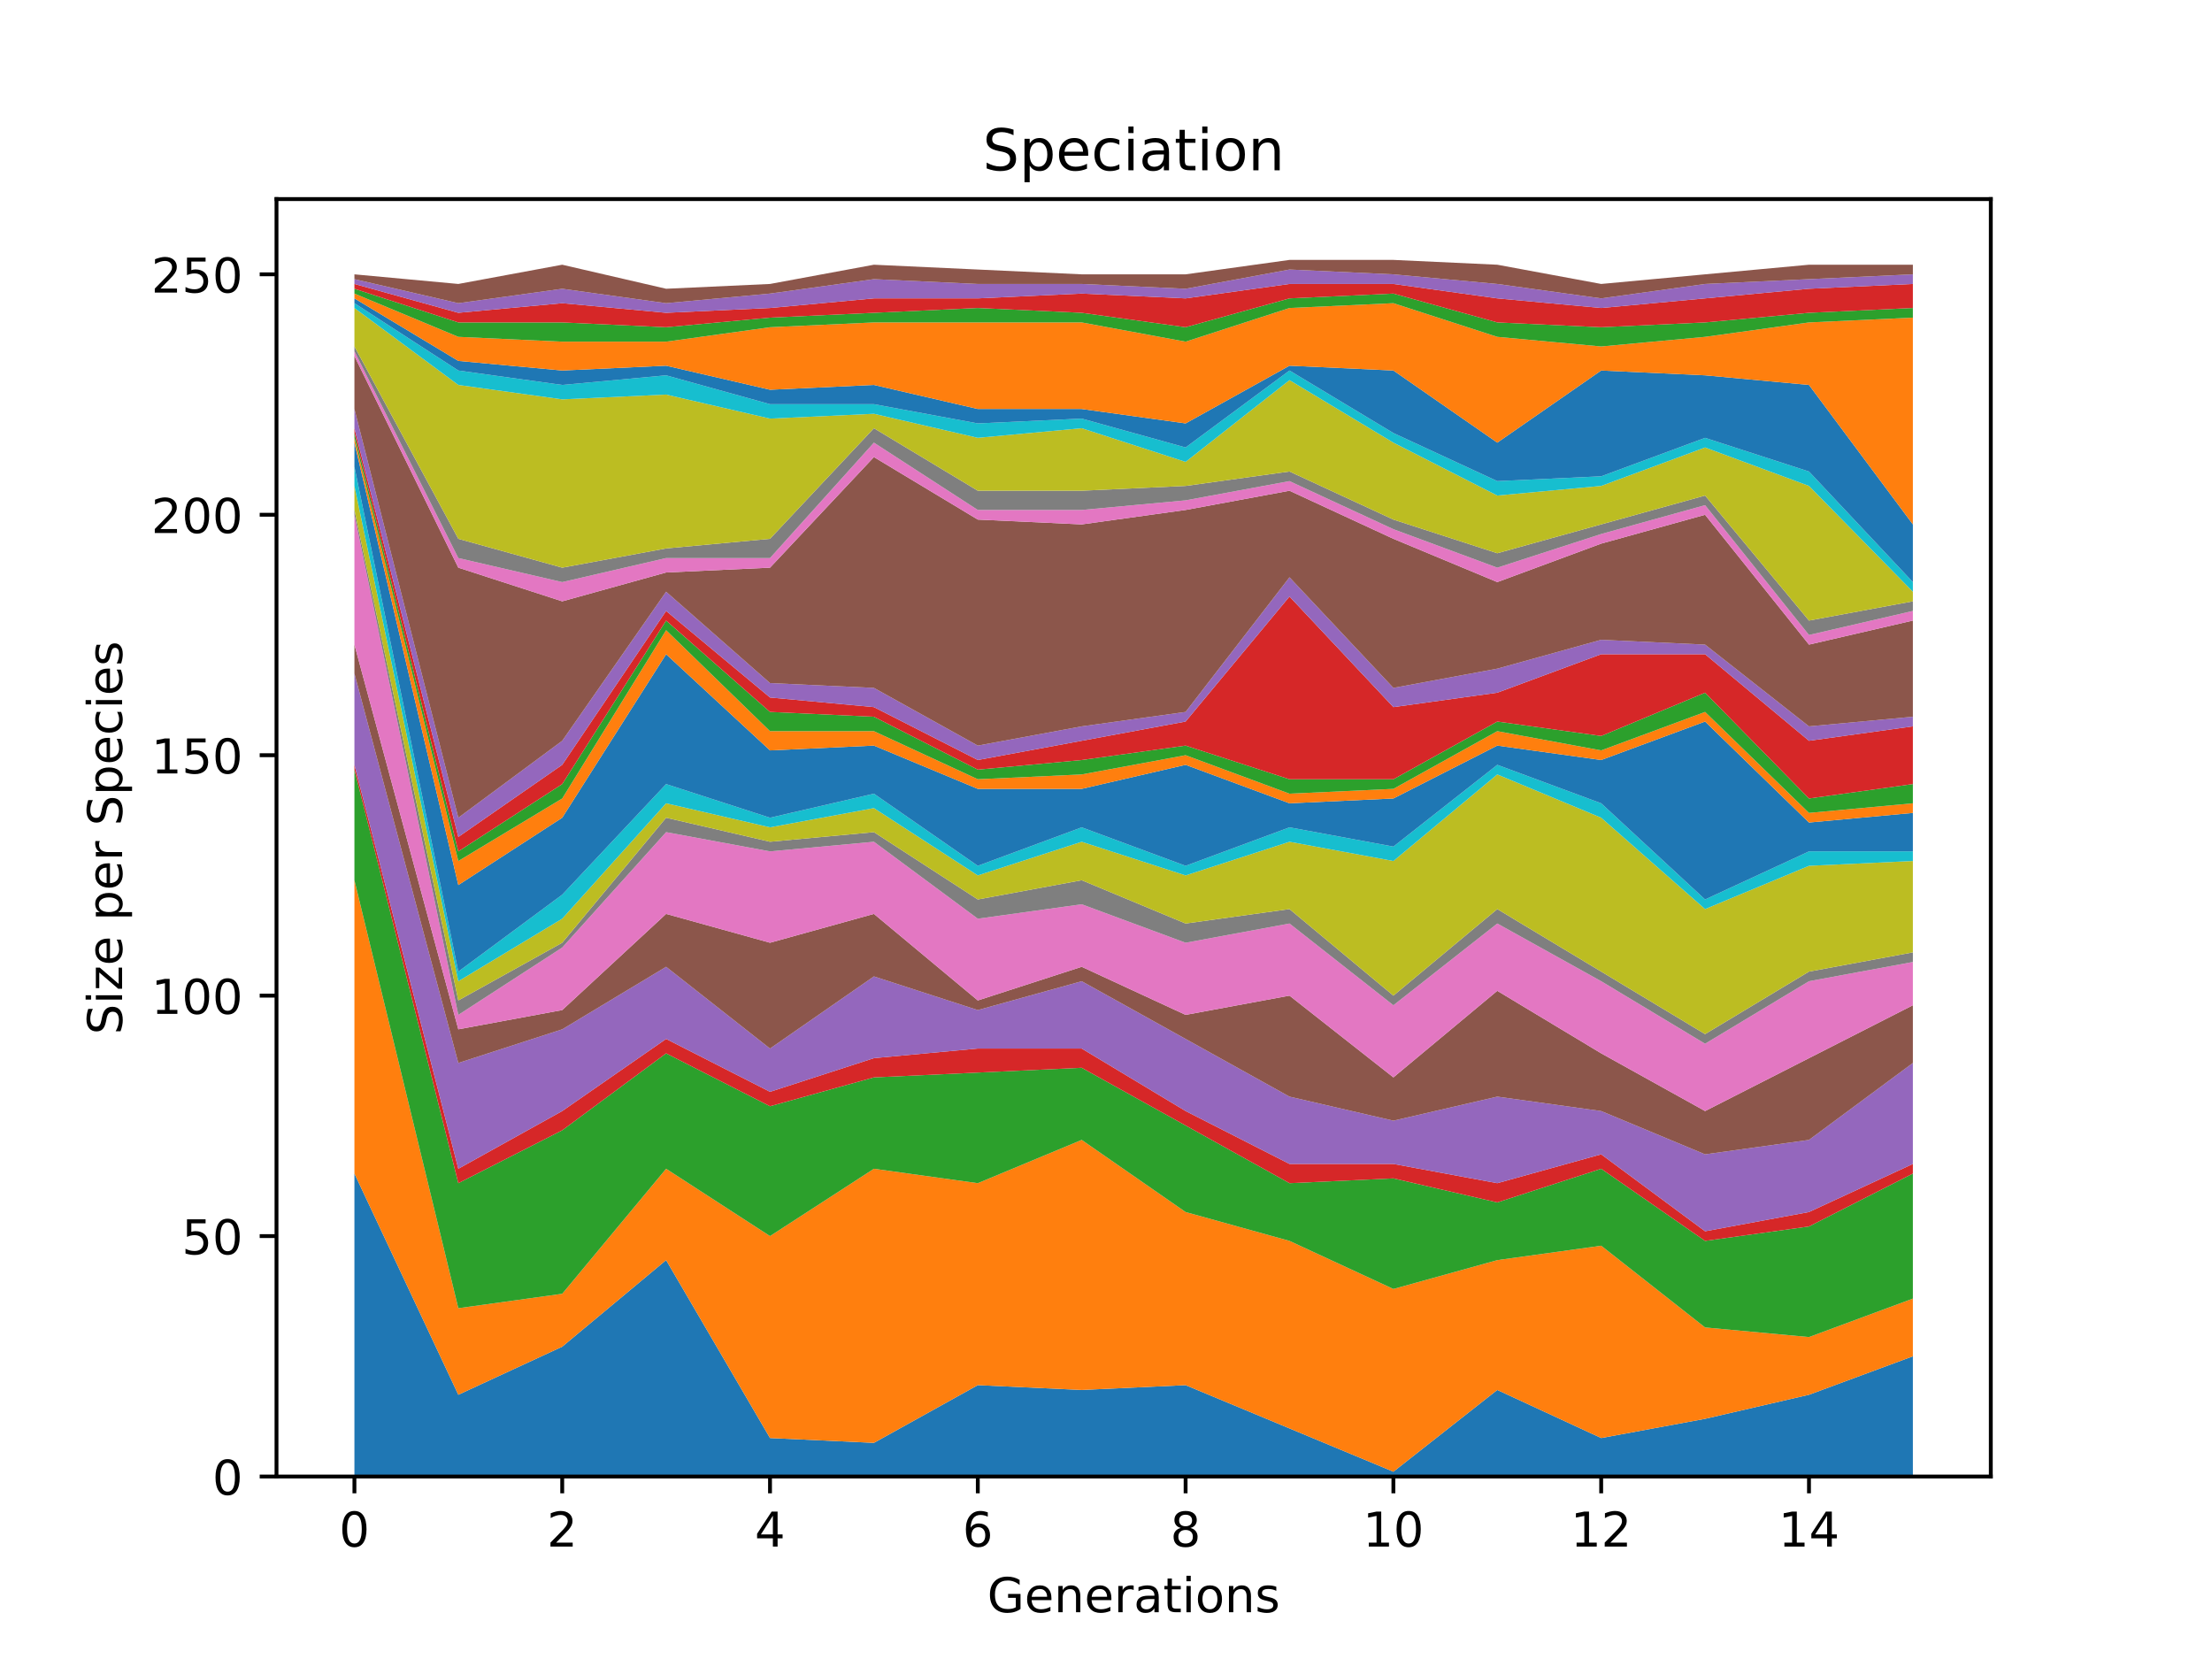 <?xml version="1.0" encoding="utf-8" standalone="no"?>
<!DOCTYPE svg PUBLIC "-//W3C//DTD SVG 1.1//EN"
  "http://www.w3.org/Graphics/SVG/1.1/DTD/svg11.dtd">
<!-- Created with matplotlib (https://matplotlib.org/) -->
<svg height="345.6pt" version="1.1" viewBox="0 0 460.8 345.6" width="460.8pt" xmlns="http://www.w3.org/2000/svg" xmlns:xlink="http://www.w3.org/1999/xlink">
 <defs>
  <style type="text/css">
*{stroke-linecap:butt;stroke-linejoin:round;}
  </style>
 </defs>
 <g id="figure_1">
  <g id="patch_1">
   <path d="M 0 345.6 
L 460.8 345.6 
L 460.8 0 
L 0 0 
z
" style="fill:#ffffff;"/>
  </g>
  <g id="axes_1">
   <g id="patch_2">
    <path d="M 57.6 307.584 
L 414.72 307.584 
L 414.72 41.472 
L 57.6 41.472 
z
" style="fill:#ffffff;"/>
   </g>
   <g id="PolyCollection_1">
    <path clip-path="url(#p45a9db5624)" d="M 73.833 244.474 
L 73.833 307.584 
L 95.476 307.584 
L 117.12 307.584 
L 138.764 307.584 
L 160.407 307.584 
L 182.051 307.584 
L 203.695 307.584 
L 225.338 307.584 
L 246.982 307.584 
L 268.625 307.584 
L 290.269 307.584 
L 311.913 307.584 
L 333.556 307.584 
L 355.2 307.584 
L 376.844 307.584 
L 398.487 307.584 
L 398.487 282.541 
L 398.487 282.541 
L 376.844 290.554 
L 355.2 295.563 
L 333.556 299.57 
L 311.913 289.553 
L 290.269 306.582 
L 268.625 297.567 
L 246.982 288.551 
L 225.338 289.553 
L 203.695 288.551 
L 182.051 300.572 
L 160.407 299.57 
L 138.764 262.506 
L 117.12 280.537 
L 95.476 290.554 
L 73.833 244.474 
z
" style="fill:#1f77b4;"/>
   </g>
   <g id="PolyCollection_2">
    <path clip-path="url(#p45a9db5624)" d="M 73.833 183.368 
L 73.833 244.474 
L 95.476 290.554 
L 117.12 280.537 
L 138.764 262.506 
L 160.407 299.57 
L 182.051 300.572 
L 203.695 288.551 
L 225.338 289.553 
L 246.982 288.551 
L 268.625 297.567 
L 290.269 306.582 
L 311.913 289.553 
L 333.556 299.57 
L 355.2 295.563 
L 376.844 290.554 
L 398.487 282.541 
L 398.487 270.52 
L 398.487 270.52 
L 376.844 278.534 
L 355.2 276.53 
L 333.556 259.501 
L 311.913 262.506 
L 290.269 268.516 
L 268.625 258.499 
L 246.982 252.488 
L 225.338 237.462 
L 203.695 246.478 
L 182.051 243.473 
L 160.407 257.497 
L 138.764 243.473 
L 117.12 269.518 
L 95.476 272.523 
L 73.833 183.368 
z
" style="fill:#ff7f0e;"/>
   </g>
   <g id="PolyCollection_3">
    <path clip-path="url(#p45a9db5624)" d="M 73.833 160.328 
L 73.833 183.368 
L 95.476 272.523 
L 117.12 269.518 
L 138.764 243.473 
L 160.407 257.497 
L 182.051 243.473 
L 203.695 246.478 
L 225.338 237.462 
L 246.982 252.488 
L 268.625 258.499 
L 290.269 268.516 
L 311.913 262.506 
L 333.556 259.501 
L 355.2 276.53 
L 376.844 278.534 
L 398.487 270.52 
L 398.487 244.474 
L 398.487 244.474 
L 376.844 255.494 
L 355.2 258.499 
L 333.556 243.473 
L 311.913 250.485 
L 290.269 245.476 
L 268.625 246.478 
L 246.982 234.457 
L 225.338 222.436 
L 203.695 223.438 
L 182.051 224.44 
L 160.407 230.45 
L 138.764 219.431 
L 117.12 235.459 
L 95.476 246.478 
L 73.833 160.328 
z
" style="fill:#2ca02c;"/>
   </g>
   <g id="PolyCollection_4">
    <path clip-path="url(#p45a9db5624)" d="M 73.833 159.327 
L 73.833 160.328 
L 95.476 246.478 
L 117.12 235.459 
L 138.764 219.431 
L 160.407 230.45 
L 182.051 224.44 
L 203.695 223.438 
L 225.338 222.436 
L 246.982 234.457 
L 268.625 246.478 
L 290.269 245.476 
L 311.913 250.485 
L 333.556 243.473 
L 355.2 258.499 
L 376.844 255.494 
L 398.487 244.474 
L 398.487 242.471 
L 398.487 242.471 
L 376.844 252.488 
L 355.2 256.495 
L 333.556 240.467 
L 311.913 246.478 
L 290.269 242.471 
L 268.625 242.471 
L 246.982 231.452 
L 225.338 218.429 
L 203.695 218.429 
L 182.051 220.433 
L 160.407 227.445 
L 138.764 216.426 
L 117.12 231.452 
L 95.476 243.473 
L 73.833 159.327 
z
" style="fill:#d62728;"/>
   </g>
   <g id="PolyCollection_5">
    <path clip-path="url(#p45a9db5624)" d="M 73.833 140.294 
L 73.833 159.327 
L 95.476 243.473 
L 117.12 231.452 
L 138.764 216.426 
L 160.407 227.445 
L 182.051 220.433 
L 203.695 218.429 
L 225.338 218.429 
L 246.982 231.452 
L 268.625 242.471 
L 290.269 242.471 
L 311.913 246.478 
L 333.556 240.467 
L 355.2 256.495 
L 376.844 252.488 
L 398.487 242.471 
L 398.487 221.434 
L 398.487 221.434 
L 376.844 237.462 
L 355.2 240.467 
L 333.556 231.452 
L 311.913 228.447 
L 290.269 233.455 
L 268.625 228.447 
L 246.982 216.426 
L 225.338 204.405 
L 203.695 210.415 
L 182.051 203.403 
L 160.407 218.429 
L 138.764 201.4 
L 117.12 214.422 
L 95.476 221.434 
L 73.833 140.294 
z
" style="fill:#9467bd;"/>
   </g>
   <g id="PolyCollection_6">
    <path clip-path="url(#p45a9db5624)" d="M 73.833 134.283 
L 73.833 140.294 
L 95.476 221.434 
L 117.12 214.422 
L 138.764 201.4 
L 160.407 218.429 
L 182.051 203.403 
L 203.695 210.415 
L 225.338 204.405 
L 246.982 216.426 
L 268.625 228.447 
L 290.269 233.455 
L 311.913 228.447 
L 333.556 231.452 
L 355.2 240.467 
L 376.844 237.462 
L 398.487 221.434 
L 398.487 209.414 
L 398.487 209.414 
L 376.844 220.433 
L 355.2 231.452 
L 333.556 219.431 
L 311.913 206.408 
L 290.269 224.44 
L 268.625 207.41 
L 246.982 211.417 
L 225.338 201.4 
L 203.695 208.412 
L 182.051 190.381 
L 160.407 196.391 
L 138.764 190.381 
L 117.12 210.415 
L 95.476 214.422 
L 73.833 134.283 
z
" style="fill:#8c564b;"/>
   </g>
   <g id="PolyCollection_7">
    <path clip-path="url(#p45a9db5624)" d="M 73.833 107.236 
L 73.833 134.283 
L 95.476 214.422 
L 117.12 210.415 
L 138.764 190.381 
L 160.407 196.391 
L 182.051 190.381 
L 203.695 208.412 
L 225.338 201.4 
L 246.982 211.417 
L 268.625 207.41 
L 290.269 224.44 
L 311.913 206.408 
L 333.556 219.431 
L 355.2 231.452 
L 376.844 220.433 
L 398.487 209.414 
L 398.487 200.398 
L 398.487 200.398 
L 376.844 204.405 
L 355.2 217.427 
L 333.556 204.405 
L 311.913 192.384 
L 290.269 209.414 
L 268.625 192.384 
L 246.982 196.391 
L 225.338 188.377 
L 203.695 191.382 
L 182.051 175.354 
L 160.407 177.358 
L 138.764 173.351 
L 117.12 197.393 
L 95.476 211.417 
L 73.833 107.236 
z
" style="fill:#e377c2;"/>
   </g>
   <g id="PolyCollection_8">
    <path clip-path="url(#p45a9db5624)" d="M 73.833 106.234 
L 73.833 107.236 
L 95.476 211.417 
L 117.12 197.393 
L 138.764 173.351 
L 160.407 177.358 
L 182.051 175.354 
L 203.695 191.382 
L 225.338 188.377 
L 246.982 196.391 
L 268.625 192.384 
L 290.269 209.414 
L 311.913 192.384 
L 333.556 204.405 
L 355.2 217.427 
L 376.844 204.405 
L 398.487 200.398 
L 398.487 198.394 
L 398.487 198.394 
L 376.844 202.401 
L 355.2 215.424 
L 333.556 202.401 
L 311.913 189.379 
L 290.269 207.41 
L 268.625 189.379 
L 246.982 192.384 
L 225.338 183.368 
L 203.695 187.375 
L 182.051 173.351 
L 160.407 175.354 
L 138.764 170.346 
L 117.12 196.391 
L 95.476 208.412 
L 73.833 106.234 
z
" style="fill:#7f7f7f;"/>
   </g>
   <g id="PolyCollection_9">
    <path clip-path="url(#p45a9db5624)" d="M 73.833 101.226 
L 73.833 106.234 
L 95.476 208.412 
L 117.12 196.391 
L 138.764 170.346 
L 160.407 175.354 
L 182.051 173.351 
L 203.695 187.375 
L 225.338 183.368 
L 246.982 192.384 
L 268.625 189.379 
L 290.269 207.41 
L 311.913 189.379 
L 333.556 202.401 
L 355.2 215.424 
L 376.844 202.401 
L 398.487 198.394 
L 398.487 179.361 
L 398.487 179.361 
L 376.844 180.363 
L 355.2 189.379 
L 333.556 170.346 
L 311.913 161.33 
L 290.269 179.361 
L 268.625 175.354 
L 246.982 182.367 
L 225.338 175.354 
L 203.695 182.367 
L 182.051 168.342 
L 160.407 172.349 
L 138.764 167.341 
L 117.12 191.382 
L 95.476 204.405 
L 73.833 101.226 
z
" style="fill:#bcbd22;"/>
   </g>
   <g id="PolyCollection_10">
    <path clip-path="url(#p45a9db5624)" d="M 73.833 97.219 
L 73.833 101.226 
L 95.476 204.405 
L 117.12 191.382 
L 138.764 167.341 
L 160.407 172.349 
L 182.051 168.342 
L 203.695 182.367 
L 225.338 175.354 
L 246.982 182.367 
L 268.625 175.354 
L 290.269 179.361 
L 311.913 161.33 
L 333.556 170.346 
L 355.2 189.379 
L 376.844 180.363 
L 398.487 179.361 
L 398.487 177.358 
L 398.487 177.358 
L 376.844 177.358 
L 355.2 187.375 
L 333.556 167.341 
L 311.913 159.327 
L 290.269 176.356 
L 268.625 172.349 
L 246.982 180.363 
L 225.338 172.349 
L 203.695 180.363 
L 182.051 165.337 
L 160.407 170.346 
L 138.764 163.334 
L 117.12 186.374 
L 95.476 202.401 
L 73.833 97.219 
z
" style="fill:#17becf;"/>
   </g>
   <g id="PolyCollection_11">
    <path clip-path="url(#p45a9db5624)" d="M 73.833 92.21 
L 73.833 97.219 
L 95.476 202.401 
L 117.12 186.374 
L 138.764 163.334 
L 160.407 170.346 
L 182.051 165.337 
L 203.695 180.363 
L 225.338 172.349 
L 246.982 180.363 
L 268.625 172.349 
L 290.269 176.356 
L 311.913 159.327 
L 333.556 167.341 
L 355.2 187.375 
L 376.844 177.358 
L 398.487 177.358 
L 398.487 169.344 
L 398.487 169.344 
L 376.844 171.347 
L 355.2 150.311 
L 333.556 158.325 
L 311.913 155.32 
L 290.269 166.339 
L 268.625 167.341 
L 246.982 159.327 
L 225.338 164.335 
L 203.695 164.335 
L 182.051 155.32 
L 160.407 156.321 
L 138.764 136.287 
L 117.12 170.346 
L 95.476 184.37 
L 73.833 92.21 
z
" style="fill:#1f77b4;"/>
   </g>
   <g id="PolyCollection_12">
    <path clip-path="url(#p45a9db5624)" d="M 73.833 91.208 
L 73.833 92.21 
L 95.476 184.37 
L 117.12 170.346 
L 138.764 136.287 
L 160.407 156.321 
L 182.051 155.32 
L 203.695 164.335 
L 225.338 164.335 
L 246.982 159.327 
L 268.625 167.341 
L 290.269 166.339 
L 311.913 155.32 
L 333.556 158.325 
L 355.2 150.311 
L 376.844 171.347 
L 398.487 169.344 
L 398.487 167.341 
L 398.487 167.341 
L 376.844 169.344 
L 355.2 148.307 
L 333.556 156.321 
L 311.913 152.314 
L 290.269 164.335 
L 268.625 165.337 
L 246.982 157.323 
L 225.338 161.33 
L 203.695 162.332 
L 182.051 152.314 
L 160.407 152.314 
L 138.764 131.278 
L 117.12 166.339 
L 95.476 179.361 
L 73.833 91.208 
z
" style="fill:#ff7f0e;"/>
   </g>
   <g id="PolyCollection_13">
    <path clip-path="url(#p45a9db5624)" d="M 73.833 90.207 
L 73.833 91.208 
L 95.476 179.361 
L 117.12 166.339 
L 138.764 131.278 
L 160.407 152.314 
L 182.051 152.314 
L 203.695 162.332 
L 225.338 161.33 
L 246.982 157.323 
L 268.625 165.337 
L 290.269 164.335 
L 311.913 152.314 
L 333.556 156.321 
L 355.2 148.307 
L 376.844 169.344 
L 398.487 167.341 
L 398.487 163.334 
L 398.487 163.334 
L 376.844 166.339 
L 355.2 144.301 
L 333.556 153.316 
L 311.913 150.311 
L 290.269 162.332 
L 268.625 162.332 
L 246.982 155.32 
L 225.338 158.325 
L 203.695 160.328 
L 182.051 149.309 
L 160.407 148.307 
L 138.764 129.274 
L 117.12 163.334 
L 95.476 177.358 
L 73.833 90.207 
z
" style="fill:#2ca02c;"/>
   </g>
   <g id="PolyCollection_14">
    <path clip-path="url(#p45a9db5624)" d="M 73.833 89.205 
L 73.833 90.207 
L 95.476 177.358 
L 117.12 163.334 
L 138.764 129.274 
L 160.407 148.307 
L 182.051 149.309 
L 203.695 160.328 
L 225.338 158.325 
L 246.982 155.32 
L 268.625 162.332 
L 290.269 162.332 
L 311.913 150.311 
L 333.556 153.316 
L 355.2 144.301 
L 376.844 166.339 
L 398.487 163.334 
L 398.487 151.313 
L 398.487 151.313 
L 376.844 154.318 
L 355.2 136.287 
L 333.556 136.287 
L 311.913 144.301 
L 290.269 147.306 
L 268.625 124.266 
L 246.982 150.311 
L 225.338 154.318 
L 203.695 158.325 
L 182.051 147.306 
L 160.407 145.302 
L 138.764 127.271 
L 117.12 159.327 
L 95.476 174.353 
L 73.833 89.205 
z
" style="fill:#d62728;"/>
   </g>
   <g id="PolyCollection_15">
    <path clip-path="url(#p45a9db5624)" d="M 73.833 85.198 
L 73.833 89.205 
L 95.476 174.353 
L 117.12 159.327 
L 138.764 127.271 
L 160.407 145.302 
L 182.051 147.306 
L 203.695 158.325 
L 225.338 154.318 
L 246.982 150.311 
L 268.625 124.266 
L 290.269 147.306 
L 311.913 144.301 
L 333.556 136.287 
L 355.2 136.287 
L 376.844 154.318 
L 398.487 151.313 
L 398.487 149.309 
L 398.487 149.309 
L 376.844 151.313 
L 355.2 134.283 
L 333.556 133.281 
L 311.913 139.292 
L 290.269 143.299 
L 268.625 120.259 
L 246.982 148.307 
L 225.338 151.313 
L 203.695 155.32 
L 182.051 143.299 
L 160.407 142.297 
L 138.764 123.264 
L 117.12 154.318 
L 95.476 170.346 
L 73.833 85.198 
z
" style="fill:#9467bd;"/>
   </g>
   <g id="PolyCollection_16">
    <path clip-path="url(#p45a9db5624)" d="M 73.833 74.179 
L 73.833 85.198 
L 95.476 170.346 
L 117.12 154.318 
L 138.764 123.264 
L 160.407 142.297 
L 182.051 143.299 
L 203.695 155.32 
L 225.338 151.313 
L 246.982 148.307 
L 268.625 120.259 
L 290.269 143.299 
L 311.913 139.292 
L 333.556 133.281 
L 355.2 134.283 
L 376.844 151.313 
L 398.487 149.309 
L 398.487 129.274 
L 398.487 129.274 
L 376.844 134.283 
L 355.2 107.236 
L 333.556 113.247 
L 311.913 121.261 
L 290.269 112.245 
L 268.625 102.227 
L 246.982 106.234 
L 225.338 109.24 
L 203.695 108.238 
L 182.051 95.215 
L 160.407 118.255 
L 138.764 119.257 
L 117.12 125.267 
L 95.476 118.255 
L 73.833 74.179 
z
" style="fill:#8c564b;"/>
   </g>
   <g id="PolyCollection_17">
    <path clip-path="url(#p45a9db5624)" d="M 73.833 73.177 
L 73.833 74.179 
L 95.476 118.255 
L 117.12 125.267 
L 138.764 119.257 
L 160.407 118.255 
L 182.051 95.215 
L 203.695 108.238 
L 225.338 109.24 
L 246.982 106.234 
L 268.625 102.227 
L 290.269 112.245 
L 311.913 121.261 
L 333.556 113.247 
L 355.2 107.236 
L 376.844 134.283 
L 398.487 129.274 
L 398.487 127.271 
L 398.487 127.271 
L 376.844 132.28 
L 355.2 105.233 
L 333.556 111.243 
L 311.913 118.255 
L 290.269 110.241 
L 268.625 100.224 
L 246.982 104.231 
L 225.338 106.234 
L 203.695 106.234 
L 182.051 92.21 
L 160.407 116.252 
L 138.764 116.252 
L 117.12 121.261 
L 95.476 116.252 
L 73.833 73.177 
z
" style="fill:#e377c2;"/>
   </g>
   <g id="PolyCollection_18">
    <path clip-path="url(#p45a9db5624)" d="M 73.833 72.175 
L 73.833 73.177 
L 95.476 116.252 
L 117.12 121.261 
L 138.764 116.252 
L 160.407 116.252 
L 182.051 92.21 
L 203.695 106.234 
L 225.338 106.234 
L 246.982 104.231 
L 268.625 100.224 
L 290.269 110.241 
L 311.913 118.255 
L 333.556 111.243 
L 355.2 105.233 
L 376.844 132.28 
L 398.487 127.271 
L 398.487 125.267 
L 398.487 125.267 
L 376.844 129.274 
L 355.2 103.229 
L 333.556 109.24 
L 311.913 115.25 
L 290.269 108.238 
L 268.625 98.221 
L 246.982 101.226 
L 225.338 102.227 
L 203.695 102.227 
L 182.051 89.205 
L 160.407 112.245 
L 138.764 114.248 
L 117.12 118.255 
L 95.476 112.245 
L 73.833 72.175 
z
" style="fill:#7f7f7f;"/>
   </g>
   <g id="PolyCollection_19">
    <path clip-path="url(#p45a9db5624)" d="M 73.833 64.161 
L 73.833 72.175 
L 95.476 112.245 
L 117.12 118.255 
L 138.764 114.248 
L 160.407 112.245 
L 182.051 89.205 
L 203.695 102.227 
L 225.338 102.227 
L 246.982 101.226 
L 268.625 98.221 
L 290.269 108.238 
L 311.913 115.25 
L 333.556 109.24 
L 355.2 103.229 
L 376.844 129.274 
L 398.487 125.267 
L 398.487 123.264 
L 398.487 123.264 
L 376.844 101.226 
L 355.2 93.212 
L 333.556 101.226 
L 311.913 103.229 
L 290.269 92.21 
L 268.625 79.187 
L 246.982 96.217 
L 225.338 89.205 
L 203.695 91.208 
L 182.051 86.2 
L 160.407 87.201 
L 138.764 82.193 
L 117.12 83.194 
L 95.476 80.189 
L 73.833 64.161 
z
" style="fill:#bcbd22;"/>
   </g>
   <g id="PolyCollection_20">
    <path clip-path="url(#p45a9db5624)" d="M 73.833 63.16 
L 73.833 64.161 
L 95.476 80.189 
L 117.12 83.194 
L 138.764 82.193 
L 160.407 87.201 
L 182.051 86.2 
L 203.695 91.208 
L 225.338 89.205 
L 246.982 96.217 
L 268.625 79.187 
L 290.269 92.21 
L 311.913 103.229 
L 333.556 101.226 
L 355.2 93.212 
L 376.844 101.226 
L 398.487 123.264 
L 398.487 121.261 
L 398.487 121.261 
L 376.844 98.221 
L 355.2 91.208 
L 333.556 99.222 
L 311.913 100.224 
L 290.269 90.207 
L 268.625 77.184 
L 246.982 93.212 
L 225.338 87.201 
L 203.695 88.203 
L 182.051 84.196 
L 160.407 84.196 
L 138.764 78.186 
L 117.12 80.189 
L 95.476 77.184 
L 73.833 63.16 
z
" style="fill:#17becf;"/>
   </g>
   <g id="PolyCollection_21">
    <path clip-path="url(#p45a9db5624)" d="M 73.833 62.158 
L 73.833 63.16 
L 95.476 77.184 
L 117.12 80.189 
L 138.764 78.186 
L 160.407 84.196 
L 182.051 84.196 
L 203.695 88.203 
L 225.338 87.201 
L 246.982 93.212 
L 268.625 77.184 
L 290.269 90.207 
L 311.913 100.224 
L 333.556 99.222 
L 355.2 91.208 
L 376.844 98.221 
L 398.487 121.261 
L 398.487 109.24 
L 398.487 109.24 
L 376.844 80.189 
L 355.2 78.186 
L 333.556 77.184 
L 311.913 92.21 
L 290.269 77.184 
L 268.625 76.182 
L 246.982 88.203 
L 225.338 85.198 
L 203.695 85.198 
L 182.051 80.189 
L 160.407 81.191 
L 138.764 76.182 
L 117.12 77.184 
L 95.476 75.181 
L 73.833 62.158 
z
" style="fill:#1f77b4;"/>
   </g>
   <g id="PolyCollection_22">
    <path clip-path="url(#p45a9db5624)" d="M 73.833 61.156 
L 73.833 62.158 
L 95.476 75.181 
L 117.12 77.184 
L 138.764 76.182 
L 160.407 81.191 
L 182.051 80.189 
L 203.695 85.198 
L 225.338 85.198 
L 246.982 88.203 
L 268.625 76.182 
L 290.269 77.184 
L 311.913 92.21 
L 333.556 77.184 
L 355.2 78.186 
L 376.844 80.189 
L 398.487 109.24 
L 398.487 66.165 
L 398.487 66.165 
L 376.844 67.167 
L 355.2 70.172 
L 333.556 72.175 
L 311.913 70.172 
L 290.269 63.16 
L 268.625 64.161 
L 246.982 71.174 
L 225.338 67.167 
L 203.695 67.167 
L 182.051 67.167 
L 160.407 68.168 
L 138.764 71.174 
L 117.12 71.174 
L 95.476 70.172 
L 73.833 61.156 
z
" style="fill:#ff7f0e;"/>
   </g>
   <g id="PolyCollection_23">
    <path clip-path="url(#p45a9db5624)" d="M 73.833 60.154 
L 73.833 61.156 
L 95.476 70.172 
L 117.12 71.174 
L 138.764 71.174 
L 160.407 68.168 
L 182.051 67.167 
L 203.695 67.167 
L 225.338 67.167 
L 246.982 71.174 
L 268.625 64.161 
L 290.269 63.16 
L 311.913 70.172 
L 333.556 72.175 
L 355.2 70.172 
L 376.844 67.167 
L 398.487 66.165 
L 398.487 64.161 
L 398.487 64.161 
L 376.844 65.163 
L 355.2 67.167 
L 333.556 68.168 
L 311.913 67.167 
L 290.269 61.156 
L 268.625 62.158 
L 246.982 68.168 
L 225.338 65.163 
L 203.695 64.161 
L 182.051 65.163 
L 160.407 66.165 
L 138.764 68.168 
L 117.12 67.167 
L 95.476 67.167 
L 73.833 60.154 
z
" style="fill:#2ca02c;"/>
   </g>
   <g id="PolyCollection_24">
    <path clip-path="url(#p45a9db5624)" d="M 73.833 59.153 
L 73.833 60.154 
L 95.476 67.167 
L 117.12 67.167 
L 138.764 68.168 
L 160.407 66.165 
L 182.051 65.163 
L 203.695 64.161 
L 225.338 65.163 
L 246.982 68.168 
L 268.625 62.158 
L 290.269 61.156 
L 311.913 67.167 
L 333.556 68.168 
L 355.2 67.167 
L 376.844 65.163 
L 398.487 64.161 
L 398.487 59.153 
L 398.487 59.153 
L 376.844 60.154 
L 355.2 62.158 
L 333.556 64.161 
L 311.913 62.158 
L 290.269 59.153 
L 268.625 59.153 
L 246.982 62.158 
L 225.338 61.156 
L 203.695 62.158 
L 182.051 62.158 
L 160.407 64.161 
L 138.764 65.163 
L 117.12 63.16 
L 95.476 65.163 
L 73.833 59.153 
z
" style="fill:#d62728;"/>
   </g>
   <g id="PolyCollection_25">
    <path clip-path="url(#p45a9db5624)" d="M 73.833 58.151 
L 73.833 59.153 
L 95.476 65.163 
L 117.12 63.16 
L 138.764 65.163 
L 160.407 64.161 
L 182.051 62.158 
L 203.695 62.158 
L 225.338 61.156 
L 246.982 62.158 
L 268.625 59.153 
L 290.269 59.153 
L 311.913 62.158 
L 333.556 64.161 
L 355.2 62.158 
L 376.844 60.154 
L 398.487 59.153 
L 398.487 57.149 
L 398.487 57.149 
L 376.844 58.151 
L 355.2 59.153 
L 333.556 62.158 
L 311.913 59.153 
L 290.269 57.149 
L 268.625 56.147 
L 246.982 60.154 
L 225.338 59.153 
L 203.695 59.153 
L 182.051 58.151 
L 160.407 61.156 
L 138.764 63.16 
L 117.12 60.154 
L 95.476 63.16 
L 73.833 58.151 
z
" style="fill:#9467bd;"/>
   </g>
   <g id="PolyCollection_26">
    <path clip-path="url(#p45a9db5624)" d="M 73.833 57.149 
L 73.833 58.151 
L 95.476 63.16 
L 117.12 60.154 
L 138.764 63.16 
L 160.407 61.156 
L 182.051 58.151 
L 203.695 59.153 
L 225.338 59.153 
L 246.982 60.154 
L 268.625 56.147 
L 290.269 57.149 
L 311.913 59.153 
L 333.556 62.158 
L 355.2 59.153 
L 376.844 58.151 
L 398.487 57.149 
L 398.487 55.146 
L 398.487 55.146 
L 376.844 55.146 
L 355.2 57.149 
L 333.556 59.153 
L 311.913 55.146 
L 290.269 54.144 
L 268.625 54.144 
L 246.982 57.149 
L 225.338 57.149 
L 203.695 56.147 
L 182.051 55.146 
L 160.407 59.153 
L 138.764 60.154 
L 117.12 55.146 
L 95.476 59.153 
L 73.833 57.149 
z
" style="fill:#8c564b;"/>
   </g>
   <g id="matplotlib.axis_1">
    <g id="xtick_1">
     <g id="line2d_1">
      <defs>
       <path d="M 0 0 
L 0 3.5 
" id="madae8ad690" style="stroke:#000000;stroke-width:0.8;"/>
      </defs>
      <g>
       <use style="stroke:#000000;stroke-width:0.8;" x="73.833" xlink:href="#madae8ad690" y="307.584"/>
      </g>
     </g>
     <g id="text_1">
      <!-- 0 -->
      <defs>
       <path d="M 31.781 66.406 
Q 24.172 66.406 20.328 58.906 
Q 16.5 51.422 16.5 36.375 
Q 16.5 21.391 20.328 13.891 
Q 24.172 6.391 31.781 6.391 
Q 39.453 6.391 43.281 13.891 
Q 47.125 21.391 47.125 36.375 
Q 47.125 51.422 43.281 58.906 
Q 39.453 66.406 31.781 66.406 
z
M 31.781 74.219 
Q 44.047 74.219 50.516 64.516 
Q 56.984 54.828 56.984 36.375 
Q 56.984 17.969 50.516 8.266 
Q 44.047 -1.422 31.781 -1.422 
Q 19.531 -1.422 13.062 8.266 
Q 6.594 17.969 6.594 36.375 
Q 6.594 54.828 13.062 64.516 
Q 19.531 74.219 31.781 74.219 
z
" id="DejaVuSans-48"/>
      </defs>
      <g transform="translate(70.651 322.182)scale(0.1 -0.1)">
       <use xlink:href="#DejaVuSans-48"/>
      </g>
     </g>
    </g>
    <g id="xtick_2">
     <g id="line2d_2">
      <g>
       <use style="stroke:#000000;stroke-width:0.8;" x="117.12" xlink:href="#madae8ad690" y="307.584"/>
      </g>
     </g>
     <g id="text_2">
      <!-- 2 -->
      <defs>
       <path d="M 19.188 8.297 
L 53.609 8.297 
L 53.609 0 
L 7.328 0 
L 7.328 8.297 
Q 12.938 14.109 22.625 23.891 
Q 32.328 33.688 34.812 36.531 
Q 39.547 41.844 41.422 45.531 
Q 43.312 49.219 43.312 52.781 
Q 43.312 58.594 39.234 62.25 
Q 35.156 65.922 28.609 65.922 
Q 23.969 65.922 18.812 64.312 
Q 13.672 62.703 7.812 59.422 
L 7.812 69.391 
Q 13.766 71.781 18.938 73 
Q 24.125 74.219 28.422 74.219 
Q 39.75 74.219 46.484 68.547 
Q 53.219 62.891 53.219 53.422 
Q 53.219 48.922 51.531 44.891 
Q 49.859 40.875 45.406 35.406 
Q 44.188 33.984 37.641 27.219 
Q 31.109 20.453 19.188 8.297 
z
" id="DejaVuSans-50"/>
      </defs>
      <g transform="translate(113.939 322.182)scale(0.1 -0.1)">
       <use xlink:href="#DejaVuSans-50"/>
      </g>
     </g>
    </g>
    <g id="xtick_3">
     <g id="line2d_3">
      <g>
       <use style="stroke:#000000;stroke-width:0.8;" x="160.407" xlink:href="#madae8ad690" y="307.584"/>
      </g>
     </g>
     <g id="text_3">
      <!-- 4 -->
      <defs>
       <path d="M 37.797 64.312 
L 12.891 25.391 
L 37.797 25.391 
z
M 35.203 72.906 
L 47.609 72.906 
L 47.609 25.391 
L 58.016 25.391 
L 58.016 17.188 
L 47.609 17.188 
L 47.609 0 
L 37.797 0 
L 37.797 17.188 
L 4.891 17.188 
L 4.891 26.703 
z
" id="DejaVuSans-52"/>
      </defs>
      <g transform="translate(157.226 322.182)scale(0.1 -0.1)">
       <use xlink:href="#DejaVuSans-52"/>
      </g>
     </g>
    </g>
    <g id="xtick_4">
     <g id="line2d_4">
      <g>
       <use style="stroke:#000000;stroke-width:0.8;" x="203.695" xlink:href="#madae8ad690" y="307.584"/>
      </g>
     </g>
     <g id="text_4">
      <!-- 6 -->
      <defs>
       <path d="M 33.016 40.375 
Q 26.375 40.375 22.484 35.828 
Q 18.609 31.297 18.609 23.391 
Q 18.609 15.531 22.484 10.953 
Q 26.375 6.391 33.016 6.391 
Q 39.656 6.391 43.531 10.953 
Q 47.406 15.531 47.406 23.391 
Q 47.406 31.297 43.531 35.828 
Q 39.656 40.375 33.016 40.375 
z
M 52.594 71.297 
L 52.594 62.312 
Q 48.875 64.062 45.094 64.984 
Q 41.312 65.922 37.594 65.922 
Q 27.828 65.922 22.672 59.328 
Q 17.531 52.734 16.797 39.406 
Q 19.672 43.656 24.016 45.922 
Q 28.375 48.188 33.594 48.188 
Q 44.578 48.188 50.953 41.516 
Q 57.328 34.859 57.328 23.391 
Q 57.328 12.156 50.688 5.359 
Q 44.047 -1.422 33.016 -1.422 
Q 20.359 -1.422 13.672 8.266 
Q 6.984 17.969 6.984 36.375 
Q 6.984 53.656 15.188 63.938 
Q 23.391 74.219 37.203 74.219 
Q 40.922 74.219 44.703 73.484 
Q 48.484 72.75 52.594 71.297 
z
" id="DejaVuSans-54"/>
      </defs>
      <g transform="translate(200.513 322.182)scale(0.1 -0.1)">
       <use xlink:href="#DejaVuSans-54"/>
      </g>
     </g>
    </g>
    <g id="xtick_5">
     <g id="line2d_5">
      <g>
       <use style="stroke:#000000;stroke-width:0.8;" x="246.982" xlink:href="#madae8ad690" y="307.584"/>
      </g>
     </g>
     <g id="text_5">
      <!-- 8 -->
      <defs>
       <path d="M 31.781 34.625 
Q 24.75 34.625 20.719 30.859 
Q 16.703 27.094 16.703 20.516 
Q 16.703 13.922 20.719 10.156 
Q 24.75 6.391 31.781 6.391 
Q 38.812 6.391 42.859 10.172 
Q 46.922 13.969 46.922 20.516 
Q 46.922 27.094 42.891 30.859 
Q 38.875 34.625 31.781 34.625 
z
M 21.922 38.812 
Q 15.578 40.375 12.031 44.719 
Q 8.5 49.078 8.5 55.328 
Q 8.5 64.062 14.719 69.141 
Q 20.953 74.219 31.781 74.219 
Q 42.672 74.219 48.875 69.141 
Q 55.078 64.062 55.078 55.328 
Q 55.078 49.078 51.531 44.719 
Q 48 40.375 41.703 38.812 
Q 48.828 37.156 52.797 32.312 
Q 56.781 27.484 56.781 20.516 
Q 56.781 9.906 50.312 4.234 
Q 43.844 -1.422 31.781 -1.422 
Q 19.734 -1.422 13.25 4.234 
Q 6.781 9.906 6.781 20.516 
Q 6.781 27.484 10.781 32.312 
Q 14.797 37.156 21.922 38.812 
z
M 18.312 54.391 
Q 18.312 48.734 21.844 45.562 
Q 25.391 42.391 31.781 42.391 
Q 38.141 42.391 41.719 45.562 
Q 45.312 48.734 45.312 54.391 
Q 45.312 60.062 41.719 63.234 
Q 38.141 66.406 31.781 66.406 
Q 25.391 66.406 21.844 63.234 
Q 18.312 60.062 18.312 54.391 
z
" id="DejaVuSans-56"/>
      </defs>
      <g transform="translate(243.801 322.182)scale(0.1 -0.1)">
       <use xlink:href="#DejaVuSans-56"/>
      </g>
     </g>
    </g>
    <g id="xtick_6">
     <g id="line2d_6">
      <g>
       <use style="stroke:#000000;stroke-width:0.8;" x="290.269" xlink:href="#madae8ad690" y="307.584"/>
      </g>
     </g>
     <g id="text_6">
      <!-- 10 -->
      <defs>
       <path d="M 12.406 8.297 
L 28.516 8.297 
L 28.516 63.922 
L 10.984 60.406 
L 10.984 69.391 
L 28.422 72.906 
L 38.281 72.906 
L 38.281 8.297 
L 54.391 8.297 
L 54.391 0 
L 12.406 0 
z
" id="DejaVuSans-49"/>
      </defs>
      <g transform="translate(283.907 322.182)scale(0.1 -0.1)">
       <use xlink:href="#DejaVuSans-49"/>
       <use x="63.623" xlink:href="#DejaVuSans-48"/>
      </g>
     </g>
    </g>
    <g id="xtick_7">
     <g id="line2d_7">
      <g>
       <use style="stroke:#000000;stroke-width:0.8;" x="333.556" xlink:href="#madae8ad690" y="307.584"/>
      </g>
     </g>
     <g id="text_7">
      <!-- 12 -->
      <g transform="translate(327.194 322.182)scale(0.1 -0.1)">
       <use xlink:href="#DejaVuSans-49"/>
       <use x="63.623" xlink:href="#DejaVuSans-50"/>
      </g>
     </g>
    </g>
    <g id="xtick_8">
     <g id="line2d_8">
      <g>
       <use style="stroke:#000000;stroke-width:0.8;" x="376.844" xlink:href="#madae8ad690" y="307.584"/>
      </g>
     </g>
     <g id="text_8">
      <!-- 14 -->
      <g transform="translate(370.481 322.182)scale(0.1 -0.1)">
       <use xlink:href="#DejaVuSans-49"/>
       <use x="63.623" xlink:href="#DejaVuSans-52"/>
      </g>
     </g>
    </g>
    <g id="text_9">
     <!-- Generations -->
     <defs>
      <path d="M 59.516 10.406 
L 59.516 29.984 
L 43.406 29.984 
L 43.406 38.094 
L 69.281 38.094 
L 69.281 6.781 
Q 63.578 2.734 56.688 0.656 
Q 49.812 -1.422 42 -1.422 
Q 24.906 -1.422 15.25 8.562 
Q 5.609 18.562 5.609 36.375 
Q 5.609 54.25 15.25 64.234 
Q 24.906 74.219 42 74.219 
Q 49.125 74.219 55.547 72.453 
Q 61.969 70.703 67.391 67.281 
L 67.391 56.781 
Q 61.922 61.422 55.766 63.766 
Q 49.609 66.109 42.828 66.109 
Q 29.438 66.109 22.719 58.641 
Q 16.016 51.172 16.016 36.375 
Q 16.016 21.625 22.719 14.156 
Q 29.438 6.688 42.828 6.688 
Q 48.047 6.688 52.141 7.594 
Q 56.25 8.5 59.516 10.406 
z
" id="DejaVuSans-71"/>
      <path d="M 56.203 29.594 
L 56.203 25.203 
L 14.891 25.203 
Q 15.484 15.922 20.484 11.062 
Q 25.484 6.203 34.422 6.203 
Q 39.594 6.203 44.453 7.469 
Q 49.312 8.734 54.109 11.281 
L 54.109 2.781 
Q 49.266 0.734 44.188 -0.344 
Q 39.109 -1.422 33.891 -1.422 
Q 20.797 -1.422 13.156 6.188 
Q 5.516 13.812 5.516 26.812 
Q 5.516 40.234 12.766 48.109 
Q 20.016 56 32.328 56 
Q 43.359 56 49.781 48.891 
Q 56.203 41.797 56.203 29.594 
z
M 47.219 32.234 
Q 47.125 39.594 43.094 43.984 
Q 39.062 48.391 32.422 48.391 
Q 24.906 48.391 20.391 44.141 
Q 15.875 39.891 15.188 32.172 
z
" id="DejaVuSans-101"/>
      <path d="M 54.891 33.016 
L 54.891 0 
L 45.906 0 
L 45.906 32.719 
Q 45.906 40.484 42.875 44.328 
Q 39.844 48.188 33.797 48.188 
Q 26.516 48.188 22.312 43.547 
Q 18.109 38.922 18.109 30.906 
L 18.109 0 
L 9.078 0 
L 9.078 54.688 
L 18.109 54.688 
L 18.109 46.188 
Q 21.344 51.125 25.703 53.562 
Q 30.078 56 35.797 56 
Q 45.219 56 50.047 50.172 
Q 54.891 44.344 54.891 33.016 
z
" id="DejaVuSans-110"/>
      <path d="M 41.109 46.297 
Q 39.594 47.172 37.812 47.578 
Q 36.031 48 33.891 48 
Q 26.266 48 22.188 43.047 
Q 18.109 38.094 18.109 28.812 
L 18.109 0 
L 9.078 0 
L 9.078 54.688 
L 18.109 54.688 
L 18.109 46.188 
Q 20.953 51.172 25.484 53.578 
Q 30.031 56 36.531 56 
Q 37.453 56 38.578 55.875 
Q 39.703 55.766 41.062 55.516 
z
" id="DejaVuSans-114"/>
      <path d="M 34.281 27.484 
Q 23.391 27.484 19.188 25 
Q 14.984 22.516 14.984 16.5 
Q 14.984 11.719 18.141 8.906 
Q 21.297 6.109 26.703 6.109 
Q 34.188 6.109 38.703 11.406 
Q 43.219 16.703 43.219 25.484 
L 43.219 27.484 
z
M 52.203 31.203 
L 52.203 0 
L 43.219 0 
L 43.219 8.297 
Q 40.141 3.328 35.547 0.953 
Q 30.953 -1.422 24.312 -1.422 
Q 15.922 -1.422 10.953 3.297 
Q 6 8.016 6 15.922 
Q 6 25.141 12.172 29.828 
Q 18.359 34.516 30.609 34.516 
L 43.219 34.516 
L 43.219 35.406 
Q 43.219 41.609 39.141 45 
Q 35.062 48.391 27.688 48.391 
Q 23 48.391 18.547 47.266 
Q 14.109 46.141 10.016 43.891 
L 10.016 52.203 
Q 14.938 54.109 19.578 55.047 
Q 24.219 56 28.609 56 
Q 40.484 56 46.344 49.844 
Q 52.203 43.703 52.203 31.203 
z
" id="DejaVuSans-97"/>
      <path d="M 18.312 70.219 
L 18.312 54.688 
L 36.812 54.688 
L 36.812 47.703 
L 18.312 47.703 
L 18.312 18.016 
Q 18.312 11.328 20.141 9.422 
Q 21.969 7.516 27.594 7.516 
L 36.812 7.516 
L 36.812 0 
L 27.594 0 
Q 17.188 0 13.234 3.875 
Q 9.281 7.766 9.281 18.016 
L 9.281 47.703 
L 2.688 47.703 
L 2.688 54.688 
L 9.281 54.688 
L 9.281 70.219 
z
" id="DejaVuSans-116"/>
      <path d="M 9.422 54.688 
L 18.406 54.688 
L 18.406 0 
L 9.422 0 
z
M 9.422 75.984 
L 18.406 75.984 
L 18.406 64.594 
L 9.422 64.594 
z
" id="DejaVuSans-105"/>
      <path d="M 30.609 48.391 
Q 23.391 48.391 19.188 42.75 
Q 14.984 37.109 14.984 27.297 
Q 14.984 17.484 19.156 11.844 
Q 23.344 6.203 30.609 6.203 
Q 37.797 6.203 41.984 11.859 
Q 46.188 17.531 46.188 27.297 
Q 46.188 37.016 41.984 42.703 
Q 37.797 48.391 30.609 48.391 
z
M 30.609 56 
Q 42.328 56 49.016 48.375 
Q 55.719 40.766 55.719 27.297 
Q 55.719 13.875 49.016 6.219 
Q 42.328 -1.422 30.609 -1.422 
Q 18.844 -1.422 12.172 6.219 
Q 5.516 13.875 5.516 27.297 
Q 5.516 40.766 12.172 48.375 
Q 18.844 56 30.609 56 
z
" id="DejaVuSans-111"/>
      <path d="M 44.281 53.078 
L 44.281 44.578 
Q 40.484 46.531 36.375 47.5 
Q 32.281 48.484 27.875 48.484 
Q 21.188 48.484 17.844 46.438 
Q 14.5 44.391 14.5 40.281 
Q 14.5 37.156 16.891 35.375 
Q 19.281 33.594 26.516 31.984 
L 29.594 31.297 
Q 39.156 29.25 43.188 25.516 
Q 47.219 21.781 47.219 15.094 
Q 47.219 7.469 41.188 3.016 
Q 35.156 -1.422 24.609 -1.422 
Q 20.219 -1.422 15.453 -0.562 
Q 10.688 0.297 5.422 2 
L 5.422 11.281 
Q 10.406 8.688 15.234 7.391 
Q 20.062 6.109 24.812 6.109 
Q 31.156 6.109 34.562 8.281 
Q 37.984 10.453 37.984 14.406 
Q 37.984 18.062 35.516 20.016 
Q 33.062 21.969 24.703 23.781 
L 21.578 24.516 
Q 13.234 26.266 9.516 29.906 
Q 5.812 33.547 5.812 39.891 
Q 5.812 47.609 11.281 51.797 
Q 16.75 56 26.812 56 
Q 31.781 56 36.172 55.266 
Q 40.578 54.547 44.281 53.078 
z
" id="DejaVuSans-115"/>
     </defs>
     <g transform="translate(205.662 335.861)scale(0.1 -0.1)">
      <use xlink:href="#DejaVuSans-71"/>
      <use x="77.49" xlink:href="#DejaVuSans-101"/>
      <use x="139.014" xlink:href="#DejaVuSans-110"/>
      <use x="202.393" xlink:href="#DejaVuSans-101"/>
      <use x="263.916" xlink:href="#DejaVuSans-114"/>
      <use x="305.029" xlink:href="#DejaVuSans-97"/>
      <use x="366.309" xlink:href="#DejaVuSans-116"/>
      <use x="405.518" xlink:href="#DejaVuSans-105"/>
      <use x="433.301" xlink:href="#DejaVuSans-111"/>
      <use x="494.482" xlink:href="#DejaVuSans-110"/>
      <use x="557.861" xlink:href="#DejaVuSans-115"/>
     </g>
    </g>
   </g>
   <g id="matplotlib.axis_2">
    <g id="ytick_1">
     <g id="line2d_9">
      <defs>
       <path d="M 0 0 
L -3.5 0 
" id="mfaf4c3c819" style="stroke:#000000;stroke-width:0.8;"/>
      </defs>
      <g>
       <use style="stroke:#000000;stroke-width:0.8;" x="57.6" xlink:href="#mfaf4c3c819" y="307.584"/>
      </g>
     </g>
     <g id="text_10">
      <!-- 0 -->
      <g transform="translate(44.237 311.383)scale(0.1 -0.1)">
       <use xlink:href="#DejaVuSans-48"/>
      </g>
     </g>
    </g>
    <g id="ytick_2">
     <g id="line2d_10">
      <g>
       <use style="stroke:#000000;stroke-width:0.8;" x="57.6" xlink:href="#mfaf4c3c819" y="257.497"/>
      </g>
     </g>
     <g id="text_11">
      <!-- 50 -->
      <defs>
       <path d="M 10.797 72.906 
L 49.516 72.906 
L 49.516 64.594 
L 19.828 64.594 
L 19.828 46.734 
Q 21.969 47.469 24.109 47.828 
Q 26.266 48.188 28.422 48.188 
Q 40.625 48.188 47.75 41.5 
Q 54.891 34.812 54.891 23.391 
Q 54.891 11.625 47.562 5.094 
Q 40.234 -1.422 26.906 -1.422 
Q 22.312 -1.422 17.547 -0.641 
Q 12.797 0.141 7.719 1.703 
L 7.719 11.625 
Q 12.109 9.234 16.797 8.062 
Q 21.484 6.891 26.703 6.891 
Q 35.156 6.891 40.078 11.328 
Q 45.016 15.766 45.016 23.391 
Q 45.016 31 40.078 35.438 
Q 35.156 39.891 26.703 39.891 
Q 22.75 39.891 18.812 39.016 
Q 14.891 38.141 10.797 36.281 
z
" id="DejaVuSans-53"/>
      </defs>
      <g transform="translate(37.875 261.296)scale(0.1 -0.1)">
       <use xlink:href="#DejaVuSans-53"/>
       <use x="63.623" xlink:href="#DejaVuSans-48"/>
      </g>
     </g>
    </g>
    <g id="ytick_3">
     <g id="line2d_11">
      <g>
       <use style="stroke:#000000;stroke-width:0.8;" x="57.6" xlink:href="#mfaf4c3c819" y="207.41"/>
      </g>
     </g>
     <g id="text_12">
      <!-- 100 -->
      <g transform="translate(31.512 211.209)scale(0.1 -0.1)">
       <use xlink:href="#DejaVuSans-49"/>
       <use x="63.623" xlink:href="#DejaVuSans-48"/>
       <use x="127.246" xlink:href="#DejaVuSans-48"/>
      </g>
     </g>
    </g>
    <g id="ytick_4">
     <g id="line2d_12">
      <g>
       <use style="stroke:#000000;stroke-width:0.8;" x="57.6" xlink:href="#mfaf4c3c819" y="157.323"/>
      </g>
     </g>
     <g id="text_13">
      <!-- 150 -->
      <g transform="translate(31.512 161.122)scale(0.1 -0.1)">
       <use xlink:href="#DejaVuSans-49"/>
       <use x="63.623" xlink:href="#DejaVuSans-53"/>
       <use x="127.246" xlink:href="#DejaVuSans-48"/>
      </g>
     </g>
    </g>
    <g id="ytick_5">
     <g id="line2d_13">
      <g>
       <use style="stroke:#000000;stroke-width:0.8;" x="57.6" xlink:href="#mfaf4c3c819" y="107.236"/>
      </g>
     </g>
     <g id="text_14">
      <!-- 200 -->
      <g transform="translate(31.512 111.035)scale(0.1 -0.1)">
       <use xlink:href="#DejaVuSans-50"/>
       <use x="63.623" xlink:href="#DejaVuSans-48"/>
       <use x="127.246" xlink:href="#DejaVuSans-48"/>
      </g>
     </g>
    </g>
    <g id="ytick_6">
     <g id="line2d_14">
      <g>
       <use style="stroke:#000000;stroke-width:0.8;" x="57.6" xlink:href="#mfaf4c3c819" y="57.149"/>
      </g>
     </g>
     <g id="text_15">
      <!-- 250 -->
      <g transform="translate(31.512 60.948)scale(0.1 -0.1)">
       <use xlink:href="#DejaVuSans-50"/>
       <use x="63.623" xlink:href="#DejaVuSans-53"/>
       <use x="127.246" xlink:href="#DejaVuSans-48"/>
      </g>
     </g>
    </g>
    <g id="text_16">
     <!-- Size per Species -->
     <defs>
      <path d="M 53.516 70.516 
L 53.516 60.891 
Q 47.906 63.578 42.922 64.891 
Q 37.938 66.219 33.297 66.219 
Q 25.25 66.219 20.875 63.094 
Q 16.5 59.969 16.5 54.203 
Q 16.5 49.359 19.406 46.891 
Q 22.312 44.438 30.422 42.922 
L 36.375 41.703 
Q 47.406 39.594 52.656 34.297 
Q 57.906 29 57.906 20.125 
Q 57.906 9.516 50.797 4.047 
Q 43.703 -1.422 29.984 -1.422 
Q 24.812 -1.422 18.969 -0.25 
Q 13.141 0.922 6.891 3.219 
L 6.891 13.375 
Q 12.891 10.016 18.656 8.297 
Q 24.422 6.594 29.984 6.594 
Q 38.422 6.594 43.016 9.906 
Q 47.609 13.234 47.609 19.391 
Q 47.609 24.75 44.312 27.781 
Q 41.016 30.812 33.5 32.328 
L 27.484 33.5 
Q 16.453 35.688 11.516 40.375 
Q 6.594 45.062 6.594 53.422 
Q 6.594 63.094 13.406 68.656 
Q 20.219 74.219 32.172 74.219 
Q 37.312 74.219 42.625 73.281 
Q 47.953 72.359 53.516 70.516 
z
" id="DejaVuSans-83"/>
      <path d="M 5.516 54.688 
L 48.188 54.688 
L 48.188 46.484 
L 14.406 7.172 
L 48.188 7.172 
L 48.188 0 
L 4.297 0 
L 4.297 8.203 
L 38.094 47.516 
L 5.516 47.516 
z
" id="DejaVuSans-122"/>
      <path id="DejaVuSans-32"/>
      <path d="M 18.109 8.203 
L 18.109 -20.797 
L 9.078 -20.797 
L 9.078 54.688 
L 18.109 54.688 
L 18.109 46.391 
Q 20.953 51.266 25.266 53.625 
Q 29.594 56 35.594 56 
Q 45.562 56 51.781 48.094 
Q 58.016 40.188 58.016 27.297 
Q 58.016 14.406 51.781 6.484 
Q 45.562 -1.422 35.594 -1.422 
Q 29.594 -1.422 25.266 0.953 
Q 20.953 3.328 18.109 8.203 
z
M 48.688 27.297 
Q 48.688 37.203 44.609 42.844 
Q 40.531 48.484 33.406 48.484 
Q 26.266 48.484 22.188 42.844 
Q 18.109 37.203 18.109 27.297 
Q 18.109 17.391 22.188 11.75 
Q 26.266 6.109 33.406 6.109 
Q 40.531 6.109 44.609 11.75 
Q 48.688 17.391 48.688 27.297 
z
" id="DejaVuSans-112"/>
      <path d="M 48.781 52.594 
L 48.781 44.188 
Q 44.969 46.297 41.141 47.344 
Q 37.312 48.391 33.406 48.391 
Q 24.656 48.391 19.812 42.844 
Q 14.984 37.312 14.984 27.297 
Q 14.984 17.281 19.812 11.734 
Q 24.656 6.203 33.406 6.203 
Q 37.312 6.203 41.141 7.25 
Q 44.969 8.297 48.781 10.406 
L 48.781 2.094 
Q 45.016 0.344 40.984 -0.531 
Q 36.969 -1.422 32.422 -1.422 
Q 20.062 -1.422 12.781 6.344 
Q 5.516 14.109 5.516 27.297 
Q 5.516 40.672 12.859 48.328 
Q 20.219 56 33.016 56 
Q 37.156 56 41.109 55.141 
Q 45.062 54.297 48.781 52.594 
z
" id="DejaVuSans-99"/>
     </defs>
     <g transform="translate(25.433 215.521)rotate(-90)scale(0.1 -0.1)">
      <use xlink:href="#DejaVuSans-83"/>
      <use x="63.477" xlink:href="#DejaVuSans-105"/>
      <use x="91.26" xlink:href="#DejaVuSans-122"/>
      <use x="143.75" xlink:href="#DejaVuSans-101"/>
      <use x="205.273" xlink:href="#DejaVuSans-32"/>
      <use x="237.061" xlink:href="#DejaVuSans-112"/>
      <use x="300.537" xlink:href="#DejaVuSans-101"/>
      <use x="362.061" xlink:href="#DejaVuSans-114"/>
      <use x="403.174" xlink:href="#DejaVuSans-32"/>
      <use x="434.961" xlink:href="#DejaVuSans-83"/>
      <use x="498.438" xlink:href="#DejaVuSans-112"/>
      <use x="561.914" xlink:href="#DejaVuSans-101"/>
      <use x="623.438" xlink:href="#DejaVuSans-99"/>
      <use x="678.418" xlink:href="#DejaVuSans-105"/>
      <use x="706.201" xlink:href="#DejaVuSans-101"/>
      <use x="767.725" xlink:href="#DejaVuSans-115"/>
     </g>
    </g>
   </g>
   <g id="patch_3">
    <path d="M 57.6 307.584 
L 57.6 41.472 
" style="fill:none;stroke:#000000;stroke-linecap:square;stroke-linejoin:miter;stroke-width:0.8;"/>
   </g>
   <g id="patch_4">
    <path d="M 414.72 307.584 
L 414.72 41.472 
" style="fill:none;stroke:#000000;stroke-linecap:square;stroke-linejoin:miter;stroke-width:0.8;"/>
   </g>
   <g id="patch_5">
    <path d="M 57.6 307.584 
L 414.72 307.584 
" style="fill:none;stroke:#000000;stroke-linecap:square;stroke-linejoin:miter;stroke-width:0.8;"/>
   </g>
   <g id="patch_6">
    <path d="M 57.6 41.472 
L 414.72 41.472 
" style="fill:none;stroke:#000000;stroke-linecap:square;stroke-linejoin:miter;stroke-width:0.8;"/>
   </g>
   <g id="text_17">
    <!-- Speciation -->
    <g transform="translate(204.714 35.472)scale(0.12 -0.12)">
     <use xlink:href="#DejaVuSans-83"/>
     <use x="63.477" xlink:href="#DejaVuSans-112"/>
     <use x="126.953" xlink:href="#DejaVuSans-101"/>
     <use x="188.477" xlink:href="#DejaVuSans-99"/>
     <use x="243.457" xlink:href="#DejaVuSans-105"/>
     <use x="271.24" xlink:href="#DejaVuSans-97"/>
     <use x="332.52" xlink:href="#DejaVuSans-116"/>
     <use x="371.729" xlink:href="#DejaVuSans-105"/>
     <use x="399.512" xlink:href="#DejaVuSans-111"/>
     <use x="460.693" xlink:href="#DejaVuSans-110"/>
    </g>
   </g>
  </g>
 </g>
 <defs>
  <clipPath id="p45a9db5624">
   <rect height="266.112" width="357.12" x="57.6" y="41.472"/>
  </clipPath>
 </defs>
</svg>
